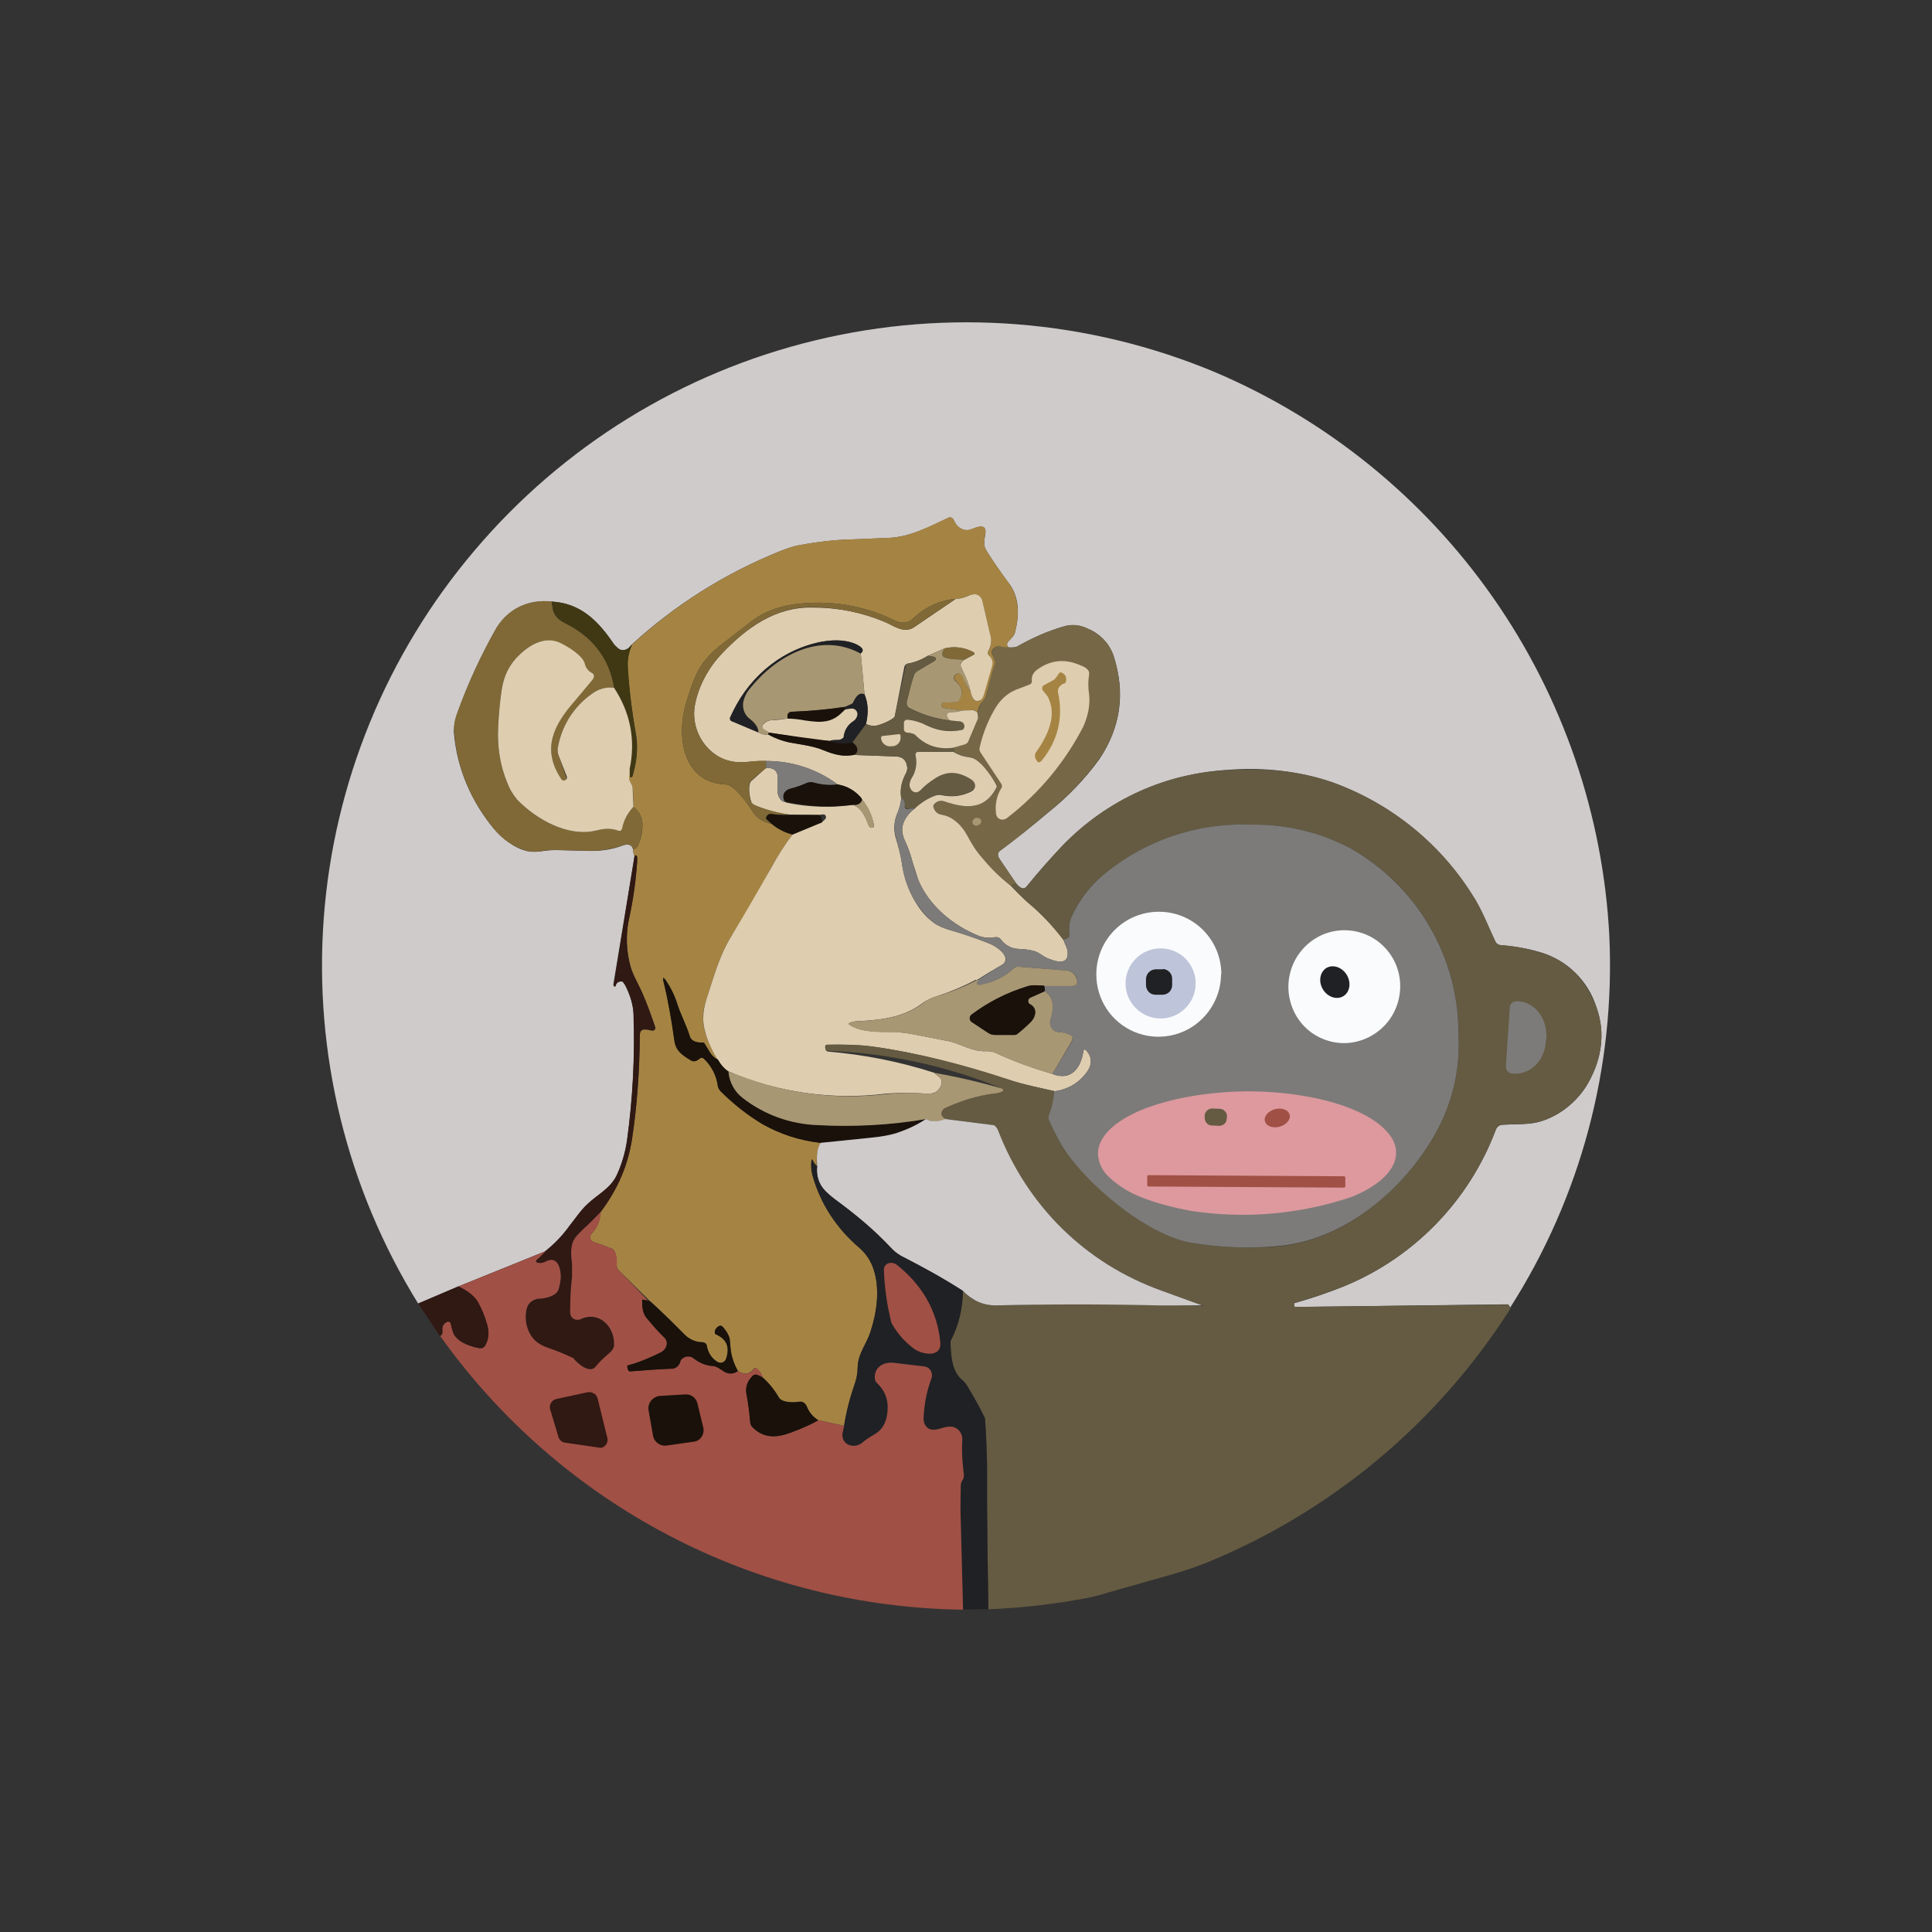 <svg width="24" height="24" viewBox="0 0 24 24" fill="none" xmlns="http://www.w3.org/2000/svg">
<rect x="0" y="0" width="24" height="24" fill="#333333" stroke="none"/>
<path d="M18.759 16.25C18.754 16.222 18.74 16.203 18.721 16.203L16.085 16.236C16.077 16.222 16.074 16.205 16.076 16.189C16.297 16.128 16.5 16.057 16.688 15.982C17.12 15.806 17.511 15.542 17.837 15.207C18.162 14.873 18.415 14.475 18.58 14.038C18.586 14.018 18.599 14.001 18.616 13.989C18.633 13.977 18.653 13.971 18.674 13.972C18.81 13.963 18.956 13.972 19.088 13.944C19.333 13.887 19.559 13.718 19.7 13.502C19.888 13.2 19.954 12.852 19.832 12.513C19.781 12.351 19.692 12.205 19.571 12.086C19.45 11.967 19.302 11.879 19.14 11.831C18.979 11.783 18.813 11.753 18.646 11.742C18.631 11.741 18.616 11.736 18.604 11.728C18.591 11.72 18.581 11.708 18.575 11.694C18.481 11.497 18.406 11.29 18.283 11.111C17.877 10.467 17.267 9.977 16.551 9.718C16.142 9.582 15.71 9.529 15.281 9.562C14.476 9.605 13.77 9.925 13.196 10.508C13.05 10.664 12.904 10.828 12.758 11.007C12.711 11.068 12.664 11.021 12.626 10.979L12.415 10.668C12.396 10.64 12.386 10.598 12.415 10.574C12.631 10.414 12.838 10.249 13.026 10.089C13.265 9.899 13.477 9.678 13.657 9.431C13.921 9.035 13.982 8.612 13.836 8.155C13.81 8.077 13.767 8.005 13.71 7.944C13.653 7.884 13.584 7.837 13.506 7.807C13.414 7.762 13.308 7.754 13.21 7.783C13.012 7.84 12.824 7.925 12.641 8.028C12.617 8.042 12.579 8.047 12.527 8.042C12.504 8.019 12.504 7.995 12.527 7.967C12.556 7.934 12.593 7.906 12.608 7.859C12.664 7.638 12.669 7.416 12.523 7.233C12.419 7.092 12.33 6.965 12.255 6.842C12.207 6.767 12.231 6.701 12.241 6.626C12.259 6.489 12.118 6.555 12.062 6.579C12.015 6.593 11.967 6.588 11.92 6.555C11.883 6.532 11.864 6.494 11.845 6.456C11.843 6.45 11.839 6.445 11.834 6.44C11.829 6.436 11.824 6.432 11.817 6.43C11.811 6.428 11.805 6.427 11.798 6.427C11.791 6.428 11.785 6.43 11.779 6.433C11.544 6.546 11.309 6.668 11.045 6.682L10.579 6.701C10.382 6.706 10.165 6.729 9.939 6.772C9.869 6.781 9.788 6.809 9.69 6.847C9.008 7.121 8.381 7.516 7.84 8.014C7.802 8.075 7.727 8.099 7.671 8.047C7.653 8.033 7.638 8.017 7.624 8C7.435 7.718 7.214 7.492 6.852 7.473C6.569 7.445 6.32 7.558 6.169 7.798C5.978 8.133 5.816 8.484 5.685 8.847C5.656 8.927 5.638 9.012 5.638 9.097C5.675 9.539 5.849 9.948 6.132 10.292C6.235 10.414 6.395 10.541 6.555 10.574C6.607 10.584 6.663 10.584 6.729 10.574C6.791 10.565 6.847 10.56 6.908 10.56L7.313 10.57C7.454 10.574 7.595 10.556 7.732 10.504C7.784 10.485 7.849 10.48 7.864 10.551C7.864 10.584 7.873 10.612 7.882 10.636L7.619 12.231C7.619 12.235 7.62 12.238 7.621 12.242C7.623 12.245 7.625 12.248 7.628 12.25L7.633 12.254H7.642C7.657 12.207 7.685 12.188 7.727 12.193C7.732 12.193 7.737 12.193 7.741 12.203C7.756 12.221 7.769 12.242 7.779 12.264C7.835 12.382 7.864 12.494 7.873 12.607C7.887 13.125 7.864 13.643 7.788 14.17C7.765 14.325 7.722 14.466 7.661 14.598C7.586 14.763 7.426 14.838 7.299 14.956C7.219 15.031 7.148 15.135 7.073 15.229C6.984 15.351 6.885 15.455 6.772 15.544L5.689 15.982L5.195 16.194C4.308 14.761 3.897 13.085 4.022 11.405C4.147 9.724 4.802 8.127 5.892 6.842C6.99 5.543 8.473 4.627 10.127 4.228C11.78 3.828 13.518 3.966 15.088 4.621C16.481 5.212 17.68 6.183 18.547 7.423C19.414 8.663 19.915 10.122 19.992 11.633C20.066 13.261 19.636 14.872 18.759 16.245V16.25Z" fill="#CFCBCB"/>
<path d="M12.527 8.041C12.489 8.048 12.45 8.043 12.415 8.027H12.391C12.361 8.036 12.336 8.056 12.32 8.083C12.318 8.088 12.317 8.093 12.317 8.097C12.317 8.102 12.318 8.107 12.32 8.112L12.367 8.225V8.248C12.32 8.38 12.283 8.507 12.25 8.639C12.236 8.7 12.175 8.733 12.156 8.794L12.142 8.85C12.131 8.839 12.118 8.831 12.103 8.826C12.088 8.821 12.072 8.82 12.057 8.822C12.02 8.829 11.982 8.831 11.944 8.827L11.727 8.794C11.713 8.794 11.704 8.785 11.699 8.766V8.756C11.699 8.738 11.704 8.728 11.723 8.728L11.864 8.723C11.887 8.723 11.902 8.709 11.916 8.69C11.977 8.601 11.944 8.526 11.869 8.455C11.86 8.446 11.855 8.435 11.854 8.422C11.854 8.415 11.856 8.408 11.86 8.401C11.863 8.395 11.868 8.389 11.873 8.385C11.92 8.337 11.949 8.385 11.967 8.422C11.991 8.483 12.019 8.54 12.057 8.592C12.076 8.686 12.109 8.719 12.156 8.705C12.203 8.695 12.217 8.643 12.226 8.601L12.32 8.272C12.339 8.225 12.32 8.173 12.283 8.14C12.275 8.133 12.271 8.123 12.27 8.112C12.269 8.102 12.272 8.092 12.278 8.083C12.311 8.032 12.32 7.97 12.306 7.909L12.203 7.462C12.198 7.442 12.187 7.424 12.172 7.41C12.157 7.396 12.138 7.386 12.118 7.382C12.099 7.382 12.071 7.382 12.024 7.401C11.977 7.424 11.925 7.434 11.873 7.439C11.671 7.457 11.488 7.542 11.332 7.693C11.276 7.744 11.191 7.744 11.125 7.712C10.769 7.535 10.372 7.461 9.977 7.495C9.746 7.509 9.515 7.58 9.337 7.716L8.984 7.989C8.842 8.097 8.715 8.225 8.645 8.389C8.598 8.498 8.56 8.606 8.527 8.719C8.4 9.119 8.466 9.726 9.017 9.745C9.12 9.745 9.299 9.999 9.351 10.084C9.403 10.168 9.483 10.215 9.586 10.234C9.666 10.3 9.751 10.342 9.845 10.366C9.741 10.507 9.657 10.639 9.581 10.775C9.426 11.071 9.258 11.36 9.078 11.641C8.941 11.863 8.871 12.112 8.791 12.366C8.748 12.484 8.73 12.578 8.734 12.653C8.734 12.837 8.828 13.011 8.918 13.162C8.879 13.144 8.847 13.117 8.824 13.081L8.753 12.964C8.751 12.959 8.748 12.955 8.744 12.953C8.739 12.95 8.734 12.949 8.73 12.95C8.668 12.954 8.588 12.94 8.57 12.874C8.522 12.733 8.452 12.597 8.41 12.451C8.377 12.357 8.329 12.262 8.268 12.168C8.24 12.14 8.231 12.14 8.24 12.183C8.301 12.432 8.344 12.681 8.381 12.926C8.395 13.053 8.471 13.105 8.579 13.171C8.626 13.199 8.659 13.175 8.692 13.147C8.711 13.133 8.73 13.138 8.744 13.152C8.842 13.246 8.899 13.359 8.918 13.496C8.923 13.519 8.941 13.543 8.965 13.566C9.115 13.717 9.28 13.848 9.468 13.962C9.685 14.084 9.925 14.164 10.193 14.197C10.156 14.263 10.141 14.361 10.146 14.489C10.127 14.471 10.111 14.45 10.099 14.427C10.09 14.395 10.08 14.399 10.08 14.427C10.071 14.484 10.08 14.54 10.094 14.602C10.188 14.95 10.386 15.246 10.673 15.496C10.763 15.576 10.819 15.665 10.852 15.769C10.932 16.009 10.895 16.296 10.815 16.541C10.767 16.691 10.659 16.814 10.655 16.978C10.655 17.058 10.64 17.129 10.617 17.195C10.558 17.363 10.514 17.537 10.485 17.712L10.165 17.642C10.103 17.605 10.055 17.549 10.028 17.482C10.022 17.464 10.013 17.448 10 17.435C9.992 17.426 9.982 17.419 9.97 17.415C9.959 17.411 9.946 17.41 9.934 17.411C9.864 17.425 9.713 17.425 9.676 17.359C9.619 17.265 9.553 17.181 9.473 17.11C9.462 17.064 9.433 17.023 9.393 16.997C9.39 16.994 9.386 16.993 9.381 16.993C9.377 16.993 9.373 16.994 9.37 16.997C9.313 17.072 9.247 17.082 9.167 17.03C9.12 16.95 9.092 16.865 9.078 16.776L9.064 16.625C9.048 16.577 9.022 16.532 8.988 16.494C8.965 16.461 8.941 16.461 8.913 16.484C8.885 16.508 8.875 16.531 8.88 16.559C8.88 16.569 8.89 16.578 8.899 16.578C9.026 16.635 9.068 16.733 9.021 16.875C9.007 16.922 8.951 16.945 8.904 16.912C8.871 16.891 8.843 16.862 8.822 16.829C8.801 16.796 8.787 16.758 8.781 16.719C8.777 16.686 8.748 16.672 8.715 16.672C8.676 16.672 8.636 16.663 8.6 16.647C8.563 16.631 8.531 16.608 8.504 16.578C8.358 16.427 8.208 16.281 8.052 16.14L7.689 15.783C7.678 15.772 7.67 15.759 7.665 15.744C7.66 15.729 7.659 15.713 7.661 15.698C7.661 15.651 7.657 15.533 7.6 15.51C7.527 15.481 7.453 15.454 7.379 15.43C7.346 15.421 7.327 15.392 7.332 15.364C7.332 15.35 7.341 15.331 7.365 15.308C7.426 15.237 7.459 15.148 7.459 15.053C7.675 14.771 7.802 14.465 7.854 14.126C7.911 13.75 7.944 13.326 7.948 12.855C7.948 12.757 8.042 12.794 8.104 12.804C8.109 12.804 8.115 12.803 8.12 12.8C8.124 12.798 8.129 12.794 8.132 12.79C8.136 12.785 8.139 12.78 8.141 12.774C8.142 12.768 8.142 12.762 8.141 12.757C8.094 12.625 8.047 12.488 7.986 12.352C7.939 12.239 7.864 12.117 7.835 12.008C7.782 11.825 7.772 11.632 7.807 11.444C7.868 11.171 7.901 10.916 7.915 10.691C7.915 10.634 7.911 10.615 7.882 10.634C7.871 10.607 7.865 10.579 7.864 10.549C7.892 10.545 7.911 10.535 7.915 10.521C7.953 10.451 7.977 10.366 7.981 10.267C7.984 10.22 7.976 10.173 7.956 10.13C7.936 10.088 7.906 10.05 7.868 10.022C7.868 9.947 7.868 9.872 7.859 9.796C7.859 9.726 7.793 9.702 7.817 9.627C7.826 9.627 7.826 9.632 7.826 9.641C7.826 9.646 7.826 9.651 7.835 9.655H7.845L7.859 9.641C7.911 9.462 7.925 9.298 7.906 9.152C7.849 8.832 7.812 8.554 7.798 8.314C7.788 8.213 7.804 8.111 7.845 8.017V8.013C8.386 7.515 9.012 7.119 9.694 6.846C9.788 6.808 9.869 6.78 9.939 6.77C10.165 6.728 10.381 6.704 10.579 6.7L11.045 6.681C11.309 6.671 11.539 6.54 11.779 6.431C11.785 6.428 11.791 6.426 11.798 6.426C11.805 6.425 11.811 6.426 11.817 6.429C11.824 6.431 11.829 6.434 11.834 6.439C11.839 6.443 11.843 6.449 11.845 6.455C11.864 6.493 11.883 6.53 11.92 6.554C11.967 6.587 12.015 6.591 12.062 6.573C12.118 6.554 12.259 6.488 12.241 6.62C12.231 6.7 12.207 6.766 12.255 6.841C12.33 6.963 12.419 7.09 12.523 7.231C12.664 7.42 12.664 7.636 12.608 7.857C12.593 7.904 12.56 7.933 12.527 7.966C12.504 7.994 12.504 8.013 12.527 8.041Z" fill="#A58443"/>
<path d="M12.057 8.592C12.034 8.498 11.996 8.404 11.944 8.3C11.921 8.262 11.935 8.225 11.977 8.197L12.1 8.131L12.104 8.121C12.105 8.118 12.105 8.115 12.104 8.112L12.085 8.098C11.977 8.041 11.851 8.026 11.732 8.055L11.53 8.145C11.45 8.192 11.365 8.23 11.276 8.244C11.265 8.246 11.254 8.251 11.247 8.26C11.239 8.268 11.234 8.279 11.233 8.291L11.116 8.893C11.116 8.907 11.107 8.912 11.097 8.921C11.05 8.954 10.989 8.983 10.918 9.006C10.892 9.015 10.864 9.018 10.837 9.016C10.809 9.013 10.783 9.005 10.758 8.992L10.772 8.907C10.787 8.808 10.772 8.714 10.739 8.625L10.692 8.117C10.739 8.079 10.716 8.041 10.627 7.999C10.481 7.938 10.316 7.952 10.165 7.98C9.921 8.038 9.693 8.153 9.502 8.317C9.312 8.481 9.163 8.688 9.069 8.921C9.068 8.927 9.068 8.932 9.07 8.937C9.072 8.942 9.074 8.946 9.078 8.95L9.088 8.954L9.422 9.096C9.455 9.124 9.497 9.128 9.544 9.124C9.643 9.18 9.751 9.218 9.864 9.232C9.972 9.251 10.071 9.265 10.175 9.298C10.321 9.354 10.429 9.406 10.603 9.378L11.121 9.397C11.215 9.397 11.262 9.444 11.271 9.538C11.271 9.559 11.266 9.58 11.257 9.599C11.201 9.707 11.177 9.811 11.196 9.919C11.189 9.977 11.175 10.034 11.154 10.088C11.107 10.185 11.097 10.296 11.125 10.399C11.158 10.507 11.187 10.611 11.205 10.729C11.243 10.997 11.38 11.307 11.605 11.467C11.652 11.5 11.709 11.524 11.78 11.547C11.954 11.595 12.128 11.656 12.302 11.726C12.368 11.755 12.504 11.839 12.49 11.929C12.488 11.941 12.482 11.952 12.475 11.962C12.468 11.971 12.459 11.979 12.448 11.985C12.343 12.046 12.239 12.109 12.137 12.173H12.118C11.968 12.253 11.812 12.319 11.652 12.371C11.582 12.39 11.511 12.423 11.455 12.465C11.215 12.644 10.937 12.672 10.641 12.686C10.608 12.689 10.576 12.697 10.546 12.71V12.715L10.545 12.719L10.546 12.724C10.683 12.828 10.942 12.818 11.102 12.818C11.182 12.823 11.267 12.832 11.361 12.851L11.751 12.927C11.925 12.955 12.067 13.068 12.255 13.058C12.297 13.058 12.33 13.063 12.363 13.077C12.594 13.185 12.834 13.27 13.074 13.341C13.309 13.435 13.431 13.261 13.46 13.049C13.46 13.047 13.461 13.045 13.463 13.043C13.465 13.041 13.467 13.04 13.469 13.039H13.483C13.577 13.129 13.568 13.237 13.488 13.336C13.394 13.458 13.262 13.534 13.097 13.557C12.909 13.51 12.711 13.472 12.533 13.416C11.968 13.228 11.389 13.077 10.848 13.002C10.657 12.979 10.465 12.971 10.274 12.978C10.259 12.978 10.25 12.988 10.25 13.007L10.255 13.03C10.256 13.038 10.259 13.046 10.265 13.052C10.271 13.058 10.279 13.062 10.288 13.063C10.739 13.101 11.182 13.19 11.605 13.326L11.671 13.383C11.737 13.439 11.671 13.543 11.615 13.571C11.579 13.585 11.54 13.59 11.502 13.585C11.339 13.573 11.175 13.573 11.012 13.585C10.347 13.669 9.672 13.575 9.055 13.312C8.998 13.279 8.956 13.228 8.913 13.162C8.824 13.011 8.739 12.837 8.735 12.653C8.735 12.578 8.749 12.484 8.791 12.366C8.871 12.117 8.942 11.863 9.078 11.642C9.25 11.356 9.418 11.067 9.582 10.776C9.657 10.639 9.742 10.503 9.845 10.366L10.212 10.211C10.231 10.198 10.247 10.182 10.259 10.164C10.264 10.14 10.259 10.126 10.236 10.117C10.212 10.117 10.194 10.117 10.179 10.126L9.817 10.121C9.666 10.102 9.519 10.063 9.379 10.004C9.351 9.99 9.332 9.976 9.332 9.957C9.313 9.91 9.285 9.75 9.332 9.703L9.511 9.543C9.624 9.528 9.671 9.59 9.662 9.693V9.844C9.662 9.886 9.699 9.966 9.756 9.961L9.77 9.971C10.042 10.028 10.322 10.037 10.598 9.999C10.702 10.037 10.749 10.145 10.787 10.244C10.796 10.272 10.81 10.281 10.834 10.281C10.852 10.281 10.862 10.267 10.857 10.253C10.836 10.142 10.79 10.037 10.721 9.947L10.711 9.938C10.709 9.928 10.704 9.918 10.697 9.91C10.617 9.816 10.523 9.769 10.405 9.745C10.148 9.555 9.836 9.452 9.516 9.453C9.459 9.453 9.375 9.453 9.266 9.467C9.144 9.477 9.031 9.458 8.923 9.397C8.817 9.333 8.732 9.238 8.68 9.126C8.628 9.014 8.611 8.888 8.631 8.766C8.673 8.526 8.805 8.286 8.975 8.112C9.28 7.792 9.638 7.538 10.09 7.547C10.415 7.547 10.706 7.608 10.979 7.721C11.097 7.768 11.22 7.872 11.347 7.797L11.874 7.439C11.921 7.439 11.977 7.425 12.029 7.401C12.057 7.388 12.088 7.381 12.118 7.382C12.156 7.387 12.194 7.42 12.203 7.462L12.307 7.91C12.321 7.971 12.307 8.032 12.278 8.084C12.272 8.092 12.269 8.102 12.27 8.113C12.271 8.123 12.275 8.133 12.283 8.14C12.321 8.173 12.34 8.22 12.325 8.272L12.231 8.601C12.217 8.648 12.208 8.695 12.156 8.705C12.109 8.719 12.076 8.681 12.057 8.592Z" fill="#DECDAF"/>
<path d="M11.873 7.438L11.346 7.796C11.219 7.871 11.097 7.768 10.979 7.721C10.697 7.605 10.395 7.544 10.089 7.542C9.638 7.537 9.28 7.791 8.974 8.111C8.805 8.286 8.673 8.526 8.631 8.766C8.584 9.001 8.711 9.283 8.922 9.396C9.031 9.457 9.144 9.476 9.266 9.467C9.374 9.453 9.459 9.448 9.515 9.453V9.542C9.44 9.603 9.374 9.655 9.327 9.702C9.28 9.749 9.313 9.909 9.327 9.961C9.337 9.975 9.351 9.989 9.379 10.003C9.52 10.06 9.661 10.098 9.817 10.121C9.755 10.126 9.675 10.121 9.586 10.112C9.553 10.107 9.529 10.121 9.515 10.154L9.52 10.173L9.586 10.234C9.538 10.228 9.492 10.212 9.451 10.186C9.41 10.16 9.376 10.125 9.351 10.083C9.299 9.999 9.12 9.745 9.021 9.745C8.466 9.726 8.4 9.119 8.527 8.719C8.56 8.606 8.602 8.497 8.645 8.389C8.715 8.224 8.842 8.097 8.984 7.989C9.106 7.895 9.219 7.801 9.337 7.716C9.515 7.58 9.746 7.509 9.977 7.495C10.372 7.46 10.769 7.535 11.125 7.711C11.186 7.744 11.275 7.744 11.332 7.693C11.487 7.542 11.671 7.457 11.873 7.438ZM6.852 7.471L6.866 7.566C6.899 7.707 7.012 7.73 7.106 7.787C7.398 7.961 7.576 8.21 7.628 8.544C7.579 8.538 7.529 8.541 7.482 8.554C7.434 8.567 7.389 8.589 7.35 8.62C7.238 8.7 7.143 8.801 7.07 8.918C6.997 9.035 6.948 9.166 6.927 9.302C6.922 9.33 6.927 9.363 6.941 9.392C6.975 9.485 7.008 9.579 7.04 9.674L7.026 9.688C7.002 9.702 6.983 9.697 6.969 9.674C6.725 9.297 6.88 9.006 7.134 8.714L7.355 8.45C7.379 8.422 7.393 8.384 7.355 8.361C7.332 8.35 7.312 8.334 7.296 8.315C7.279 8.295 7.268 8.273 7.261 8.248C7.238 8.14 7.059 8.041 6.965 7.994C6.781 7.9 6.593 7.994 6.456 8.13C6.332 8.249 6.252 8.407 6.23 8.577C6.212 8.704 6.197 8.85 6.188 9.01C6.174 9.265 6.207 9.5 6.301 9.726C6.339 9.82 6.381 9.886 6.423 9.933C6.659 10.182 7.049 10.399 7.398 10.319C7.51 10.29 7.581 10.286 7.68 10.319C7.703 10.328 7.718 10.319 7.727 10.295C7.746 10.196 7.793 10.107 7.868 10.022C7.906 10.05 7.936 10.088 7.956 10.13C7.975 10.173 7.984 10.22 7.981 10.267C7.972 10.366 7.953 10.455 7.915 10.521C7.911 10.535 7.892 10.545 7.863 10.549C7.849 10.479 7.783 10.483 7.732 10.502C7.59 10.549 7.454 10.573 7.313 10.568L6.908 10.559C6.847 10.559 6.79 10.559 6.729 10.573C6.663 10.582 6.607 10.582 6.555 10.573C6.387 10.527 6.239 10.428 6.132 10.29C5.849 9.947 5.675 9.537 5.642 9.095C5.633 9.01 5.651 8.926 5.684 8.846C5.816 8.483 5.978 8.132 6.169 7.796C6.32 7.556 6.565 7.443 6.852 7.471Z" fill="#806936"/>
<path d="M6.852 7.473C7.214 7.491 7.435 7.717 7.628 8.004L7.675 8.052C7.727 8.099 7.802 8.075 7.84 8.014H7.845L7.849 8.019C7.807 8.113 7.793 8.212 7.802 8.315C7.816 8.55 7.849 8.833 7.901 9.153C7.925 9.299 7.91 9.463 7.854 9.642C7.854 9.647 7.854 9.652 7.845 9.656H7.835C7.832 9.655 7.83 9.653 7.828 9.651C7.826 9.648 7.826 9.645 7.826 9.642C7.826 9.633 7.826 9.628 7.816 9.628L7.821 9.553C7.896 9.19 7.83 8.856 7.633 8.546C7.609 8.387 7.549 8.237 7.457 8.105C7.366 7.974 7.246 7.865 7.106 7.788C7.012 7.731 6.899 7.703 6.87 7.562C6.863 7.533 6.856 7.503 6.852 7.473Z" fill="#403813"/>
<path d="M12.627 10.978C12.598 10.978 12.579 10.988 12.561 11.007C12.431 10.904 12.311 10.789 12.203 10.663C12.128 10.569 12.071 10.475 12.015 10.38C11.949 10.254 11.841 10.145 11.704 10.122C11.648 10.112 11.61 10.075 11.591 10.028C11.591 10.024 11.591 10.021 11.591 10.018C11.592 10.014 11.594 10.011 11.596 10.009C11.609 9.984 11.631 9.966 11.657 9.956C11.683 9.946 11.711 9.947 11.737 9.957C11.986 10.042 12.226 10.065 12.377 9.797C12.383 9.789 12.386 9.779 12.386 9.769C12.386 9.759 12.383 9.749 12.377 9.741C12.316 9.637 12.17 9.425 12.057 9.411C12.003 9.404 11.951 9.388 11.902 9.364C11.885 9.357 11.868 9.351 11.85 9.345C11.85 9.322 11.85 9.303 11.841 9.289L11.982 9.242C11.993 9.239 12.004 9.234 12.013 9.227C12.022 9.219 12.029 9.21 12.034 9.199C12.073 9.102 12.112 9.005 12.151 8.908L12.142 8.851L12.161 8.795C12.175 8.729 12.236 8.7 12.25 8.639C12.281 8.499 12.319 8.361 12.363 8.225L12.321 8.112C12.319 8.108 12.318 8.103 12.318 8.098C12.318 8.093 12.319 8.088 12.321 8.084C12.34 8.056 12.363 8.037 12.391 8.023H12.415C12.45 8.041 12.489 8.047 12.528 8.042C12.579 8.042 12.622 8.042 12.641 8.027C12.824 7.924 13.017 7.839 13.21 7.783C13.309 7.75 13.412 7.759 13.507 7.806C13.667 7.882 13.78 7.98 13.836 8.154C13.977 8.611 13.921 9.035 13.657 9.425C13.476 9.674 13.263 9.897 13.022 10.089C12.834 10.249 12.636 10.414 12.419 10.573C12.386 10.597 12.396 10.639 12.415 10.668L12.627 10.978Z" fill="#766846"/>
<path d="M7.629 8.545C7.831 8.855 7.897 9.189 7.822 9.552V9.627C7.794 9.707 7.859 9.726 7.859 9.796L7.869 10.022C7.794 10.102 7.746 10.196 7.728 10.295C7.718 10.319 7.704 10.328 7.681 10.319C7.582 10.286 7.511 10.291 7.398 10.319C7.05 10.399 6.659 10.178 6.424 9.933C6.372 9.871 6.33 9.801 6.302 9.726C6.208 9.5 6.175 9.265 6.189 9.01C6.198 8.85 6.212 8.705 6.231 8.577C6.255 8.399 6.33 8.248 6.457 8.13C6.598 7.994 6.786 7.9 6.965 7.989C7.059 8.036 7.238 8.14 7.266 8.248C7.276 8.295 7.309 8.337 7.356 8.361C7.394 8.384 7.379 8.422 7.356 8.45L7.135 8.714C6.88 9.006 6.725 9.302 6.97 9.674C6.984 9.698 7.003 9.702 7.026 9.688C7.034 9.684 7.039 9.678 7.042 9.67C7.044 9.662 7.044 9.653 7.041 9.646L6.942 9.392C6.929 9.362 6.924 9.33 6.928 9.298C6.95 9.162 6.999 9.033 7.071 8.916C7.144 8.8 7.239 8.699 7.351 8.62C7.391 8.589 7.436 8.566 7.485 8.553C7.533 8.54 7.584 8.537 7.634 8.545H7.629Z" fill="#DECDAF"/>
<path d="M10.692 8.117C10.189 7.844 9.647 8.145 9.323 8.545C9.276 8.595 9.243 8.657 9.229 8.724C9.219 8.813 9.247 8.884 9.323 8.94C9.384 8.987 9.417 9.039 9.422 9.1L9.087 8.959C9.083 8.957 9.078 8.954 9.075 8.95C9.072 8.945 9.07 8.941 9.069 8.935C9.066 8.928 9.066 8.919 9.069 8.912C9.29 8.437 9.662 8.093 10.165 7.98C10.316 7.947 10.48 7.938 10.626 7.999C10.72 8.041 10.739 8.079 10.692 8.117Z" fill="#202124"/>
<path d="M10.693 8.116L10.739 8.625C10.659 8.592 10.622 8.681 10.594 8.733L10.575 8.747L10.499 8.78C10.283 8.813 10.062 8.832 9.841 8.841C9.794 8.841 9.775 8.869 9.784 8.926L9.586 8.945C9.552 8.946 9.519 8.959 9.492 8.982C9.469 9.001 9.464 9.029 9.483 9.053C9.506 9.076 9.53 9.076 9.553 9.1C9.55 9.103 9.548 9.107 9.546 9.111C9.545 9.115 9.544 9.119 9.544 9.123C9.497 9.128 9.455 9.123 9.422 9.1C9.422 9.039 9.384 8.987 9.328 8.94C9.293 8.917 9.265 8.884 9.248 8.846C9.232 8.807 9.227 8.765 9.233 8.723C9.247 8.657 9.278 8.595 9.323 8.545C9.648 8.144 10.189 7.843 10.693 8.121V8.116Z" fill="#A89773"/>
<path d="M11.977 8.196C11.897 8.187 11.821 8.196 11.737 8.163C11.699 8.149 11.694 8.116 11.732 8.055C11.858 8.024 11.991 8.042 12.104 8.107V8.116C12.105 8.119 12.105 8.122 12.104 8.126L12.099 8.13L11.977 8.196Z" fill="#806936"/>
<path d="M11.732 8.056C11.694 8.112 11.699 8.15 11.732 8.164C11.821 8.197 11.897 8.187 11.977 8.197C11.93 8.225 11.92 8.263 11.944 8.3C12 8.404 12.038 8.503 12.057 8.592C12.02 8.539 11.989 8.482 11.963 8.423C11.948 8.385 11.916 8.338 11.868 8.385C11.863 8.389 11.858 8.395 11.855 8.402C11.851 8.408 11.85 8.415 11.85 8.423C11.85 8.43 11.851 8.437 11.855 8.444C11.858 8.45 11.863 8.456 11.868 8.46C11.944 8.526 11.977 8.602 11.916 8.696C11.91 8.704 11.902 8.711 11.893 8.716C11.884 8.721 11.874 8.724 11.864 8.724L11.723 8.729C11.704 8.729 11.699 8.738 11.699 8.757V8.766C11.699 8.785 11.713 8.795 11.727 8.795L11.944 8.827C11.897 8.842 11.85 8.851 11.812 8.846C11.789 8.846 11.774 8.856 11.765 8.87C11.755 8.898 11.784 8.926 11.803 8.95C11.629 8.93 11.46 8.879 11.304 8.799C11.266 8.78 11.257 8.752 11.266 8.705C11.29 8.611 11.313 8.507 11.351 8.395C11.357 8.371 11.372 8.351 11.393 8.338L11.605 8.211C11.624 8.202 11.629 8.187 11.619 8.169C11.614 8.163 11.607 8.16 11.6 8.159L11.53 8.145L11.732 8.056Z" fill="#A89773"/>
<path d="M11.53 8.145L11.601 8.159C11.61 8.159 11.615 8.159 11.62 8.168C11.629 8.187 11.624 8.201 11.605 8.215L11.394 8.337C11.382 8.343 11.372 8.351 11.364 8.361C11.356 8.371 11.35 8.382 11.347 8.394L11.267 8.709C11.252 8.752 11.267 8.78 11.304 8.803C11.492 8.898 11.697 8.951 11.907 8.959C11.954 8.959 11.977 8.982 11.982 9.02C11.982 9.029 11.982 9.043 11.973 9.048C11.967 9.057 11.959 9.064 11.949 9.067C11.784 9.1 11.648 9.076 11.502 9.006C11.441 8.973 11.365 8.949 11.285 8.94C11.257 8.935 11.238 8.945 11.229 8.973C11.225 8.998 11.225 9.023 11.229 9.048C11.229 9.081 11.248 9.095 11.276 9.1C11.323 9.105 11.351 9.114 11.37 9.128C11.497 9.26 11.652 9.312 11.841 9.288L11.85 9.345H11.408C11.38 9.345 11.37 9.359 11.375 9.387C11.391 9.466 11.381 9.549 11.347 9.622C11.314 9.683 11.267 9.749 11.323 9.815C11.356 9.853 11.403 9.848 11.436 9.815C11.488 9.759 11.544 9.716 11.596 9.674C11.747 9.575 11.897 9.58 12.062 9.674C12.114 9.712 12.137 9.787 12.071 9.825C11.956 9.887 11.822 9.904 11.695 9.872C11.666 9.867 11.636 9.872 11.61 9.886C11.516 9.919 11.436 9.975 11.361 10.046H11.262C11.256 10.044 11.25 10.04 11.246 10.035C11.242 10.03 11.239 10.024 11.238 10.018C11.243 9.961 11.229 9.928 11.196 9.919C11.177 9.811 11.196 9.707 11.257 9.599C11.267 9.58 11.271 9.559 11.271 9.538C11.262 9.443 11.21 9.396 11.121 9.396L10.603 9.378C10.636 9.363 10.65 9.34 10.65 9.312C10.65 9.269 10.617 9.246 10.589 9.218L10.758 8.992C10.805 9.02 10.862 9.025 10.918 9.006C10.989 8.982 11.05 8.959 11.097 8.921C11.102 8.918 11.106 8.914 11.11 8.909C11.113 8.904 11.115 8.899 11.116 8.893C11.162 8.683 11.207 8.472 11.252 8.262C11.258 8.254 11.267 8.247 11.276 8.243C11.365 8.229 11.45 8.196 11.53 8.145Z" fill="#655B42"/>
<path d="M12.819 8.465C12.815 8.441 12.817 8.416 12.825 8.393C12.834 8.37 12.848 8.349 12.866 8.333C13.026 8.206 13.205 8.178 13.393 8.253C13.44 8.272 13.534 8.3 13.53 8.371C13.516 8.46 13.516 8.545 13.53 8.63C13.544 8.771 13.511 8.907 13.455 9.03C13.227 9.471 12.906 9.856 12.513 10.159C12.447 10.211 12.372 10.169 12.372 10.093C12.36 9.988 12.383 9.882 12.438 9.792C12.444 9.784 12.447 9.774 12.447 9.764C12.447 9.754 12.444 9.744 12.438 9.736L12.179 9.345C12.173 9.336 12.169 9.326 12.168 9.316C12.166 9.305 12.167 9.294 12.17 9.284C12.207 9.124 12.264 8.973 12.344 8.832C12.419 8.691 12.523 8.597 12.669 8.55L12.791 8.503C12.8 8.5 12.807 8.494 12.812 8.486C12.817 8.479 12.82 8.469 12.819 8.46V8.465Z" fill="#DECDAF"/>
<path d="M13.224 8.488C13.172 8.507 13.13 8.549 13.144 8.606C13.21 8.916 13.144 9.199 12.937 9.453C12.909 9.476 12.89 9.476 12.876 9.443L12.867 9.429C12.858 9.414 12.855 9.397 12.857 9.381C12.858 9.364 12.865 9.348 12.876 9.335C13.017 9.137 13.135 8.883 13.017 8.657C12.998 8.624 12.97 8.601 12.951 8.573C12.946 8.563 12.944 8.551 12.947 8.54C12.948 8.534 12.951 8.528 12.955 8.523C12.959 8.518 12.964 8.514 12.97 8.511L13.083 8.45C13.116 8.431 13.13 8.399 13.153 8.366C13.157 8.36 13.164 8.355 13.171 8.353C13.178 8.352 13.185 8.353 13.191 8.356C13.238 8.38 13.257 8.422 13.238 8.474C13.238 8.483 13.234 8.488 13.224 8.488Z" fill="#A58443"/>
<path d="M10.74 8.625C10.777 8.715 10.787 8.809 10.773 8.908C10.773 8.941 10.763 8.969 10.758 8.992L10.589 9.223C10.495 9.241 10.398 9.234 10.307 9.204C10.342 9.193 10.378 9.188 10.415 9.19C10.434 9.19 10.457 9.181 10.471 9.166C10.476 9.161 10.48 9.155 10.481 9.148C10.495 9.063 10.533 9.006 10.598 8.959C10.646 8.931 10.678 8.856 10.622 8.814C10.594 8.79 10.537 8.809 10.5 8.814V8.781L10.575 8.748C10.584 8.748 10.589 8.738 10.594 8.734C10.622 8.682 10.66 8.592 10.735 8.625H10.74Z" fill="#202124"/>
<path d="M10.494 8.781L10.499 8.814C10.433 8.875 10.405 8.917 10.301 8.95C10.203 8.978 10.104 8.964 10 8.95C9.925 8.936 9.854 8.931 9.784 8.927C9.774 8.87 9.793 8.842 9.845 8.842C10.061 8.833 10.282 8.814 10.499 8.781H10.494Z" fill="#19110A"/>
<path d="M10.306 9.204C10.282 9.201 10.259 9.199 10.235 9.2L10.164 9.195C9.96 9.166 9.756 9.134 9.553 9.101C9.529 9.077 9.506 9.077 9.482 9.054C9.463 9.026 9.468 9.007 9.496 8.983C9.522 8.961 9.556 8.947 9.59 8.946C9.651 8.946 9.717 8.936 9.778 8.927C9.854 8.927 9.924 8.936 10 8.95C10.103 8.964 10.202 8.979 10.301 8.95C10.4 8.917 10.433 8.875 10.499 8.814C10.536 8.809 10.593 8.79 10.621 8.814C10.677 8.856 10.645 8.931 10.597 8.96C10.565 8.98 10.538 9.008 10.517 9.041C10.497 9.073 10.484 9.11 10.48 9.148C10.48 9.157 10.48 9.162 10.47 9.167C10.455 9.182 10.435 9.19 10.414 9.19C10.376 9.19 10.338 9.19 10.301 9.204H10.306ZM12.141 8.851L12.15 8.908L12.146 8.931L12.033 9.2C12.029 9.211 12.023 9.221 12.015 9.229C12.007 9.237 11.997 9.243 11.986 9.247L11.84 9.289C11.652 9.313 11.496 9.261 11.369 9.129C11.351 9.115 11.322 9.106 11.275 9.101C11.247 9.101 11.228 9.082 11.228 9.054V8.974C11.237 8.946 11.256 8.936 11.284 8.941C11.364 8.95 11.44 8.974 11.501 9.007C11.647 9.077 11.783 9.101 11.948 9.068C11.957 9.068 11.967 9.059 11.972 9.049C11.978 9.041 11.981 9.031 11.981 9.021C11.976 8.983 11.953 8.96 11.906 8.96C11.871 8.957 11.837 8.954 11.802 8.95C11.783 8.927 11.755 8.903 11.764 8.87C11.774 8.856 11.788 8.847 11.812 8.847C11.849 8.847 11.892 8.847 11.943 8.828L12.056 8.823C12.072 8.821 12.088 8.822 12.102 8.827C12.117 8.832 12.13 8.84 12.141 8.851Z" fill="#DECDAF"/>
<path d="M9.553 9.101C9.804 9.139 10.055 9.173 10.306 9.205C10.396 9.233 10.49 9.242 10.589 9.223C10.617 9.247 10.65 9.27 10.65 9.318C10.65 9.341 10.636 9.365 10.603 9.379C10.429 9.407 10.32 9.355 10.175 9.299C10.071 9.266 9.972 9.252 9.864 9.233C9.752 9.216 9.644 9.179 9.544 9.125C9.544 9.115 9.544 9.106 9.553 9.101Z" fill="#19110A"/>
<path d="M11.167 9.12C11.171 9.12 11.176 9.121 11.179 9.123C11.183 9.126 11.185 9.13 11.186 9.134V9.143C11.189 9.158 11.189 9.173 11.185 9.187C11.182 9.202 11.176 9.216 11.167 9.228C11.149 9.251 11.122 9.267 11.092 9.27H11.073C11.045 9.275 11.017 9.27 10.993 9.251C10.98 9.243 10.97 9.232 10.961 9.219C10.953 9.206 10.948 9.191 10.946 9.176V9.167C10.945 9.164 10.945 9.162 10.945 9.159C10.946 9.157 10.947 9.154 10.948 9.152C10.949 9.15 10.951 9.148 10.953 9.146C10.955 9.145 10.958 9.144 10.96 9.143L11.167 9.12ZM11.85 9.346L11.901 9.369C11.948 9.393 12 9.402 12.057 9.411C12.17 9.426 12.316 9.637 12.372 9.741C12.386 9.76 12.386 9.779 12.372 9.797C12.226 10.066 11.986 10.042 11.737 9.957C11.711 9.947 11.683 9.946 11.657 9.954C11.631 9.963 11.609 9.981 11.595 10.005V10.028C11.61 10.075 11.643 10.113 11.704 10.122C11.84 10.146 11.948 10.254 12.014 10.376C12.071 10.48 12.127 10.574 12.203 10.659C12.311 10.79 12.428 10.903 12.56 11.007C12.654 11.101 12.72 11.171 12.758 11.2C12.927 11.341 13.078 11.501 13.21 11.675C13.233 11.741 13.276 11.797 13.261 11.873C13.243 12 13.073 11.929 13.007 11.901C12.946 11.873 12.899 11.826 12.838 11.812C12.778 11.798 12.716 11.79 12.654 11.788C12.611 11.787 12.568 11.775 12.53 11.755C12.492 11.735 12.459 11.706 12.433 11.67C12.425 11.659 12.415 11.651 12.402 11.646C12.389 11.641 12.376 11.64 12.363 11.642C12.292 11.657 12.218 11.65 12.151 11.623C11.831 11.492 11.539 11.247 11.407 10.932L11.332 10.696C11.313 10.621 11.285 10.541 11.247 10.456C11.2 10.362 11.191 10.277 11.238 10.188C11.267 10.132 11.309 10.083 11.36 10.047C11.435 9.976 11.52 9.92 11.61 9.887C11.636 9.875 11.666 9.872 11.694 9.877C11.826 9.906 11.953 9.891 12.071 9.83C12.137 9.788 12.118 9.713 12.061 9.68C11.897 9.576 11.746 9.576 11.6 9.68C11.544 9.717 11.487 9.76 11.435 9.816C11.402 9.849 11.355 9.854 11.323 9.816C11.271 9.75 11.313 9.684 11.346 9.628C11.382 9.553 11.392 9.469 11.374 9.388C11.37 9.36 11.379 9.341 11.407 9.341H11.85V9.346Z" fill="#DECDAF"/>
<path d="M9.516 9.454C9.845 9.454 10.142 9.548 10.41 9.746C10.311 9.76 10.212 9.75 10.123 9.727C10.091 9.715 10.056 9.715 10.024 9.727C9.963 9.755 9.897 9.779 9.822 9.797C9.746 9.816 9.709 9.882 9.751 9.962C9.704 9.967 9.666 9.887 9.657 9.845V9.694C9.671 9.586 9.624 9.529 9.516 9.543V9.449V9.454Z" fill="#7C7B79"/>
<path d="M16.076 16.188L16.081 16.235L18.721 16.206C18.74 16.206 18.754 16.221 18.759 16.249V16.263C17.858 17.677 16.541 18.777 14.989 19.412C14.862 19.463 14.73 19.506 14.594 19.548L13.765 19.783C13.634 19.826 13.497 19.854 13.351 19.878C12.998 19.939 12.641 19.976 12.278 19.991C12.269 19.398 12.259 18.805 12.264 18.212C12.26 18.014 12.251 17.816 12.236 17.619C12.17 17.482 12.095 17.346 12.01 17.209C11.993 17.183 11.973 17.159 11.949 17.139C11.822 17.035 11.812 16.828 11.808 16.677C11.808 16.663 11.808 16.649 11.817 16.635C11.911 16.456 11.958 16.258 11.958 16.037C12.081 16.16 12.217 16.216 12.368 16.216C13.226 16.192 14.084 16.195 14.942 16.225C14.942 16.221 14.942 16.216 14.933 16.216L14.429 16.032C13.96 15.865 13.532 15.597 13.178 15.246C12.823 14.896 12.55 14.472 12.377 14.004C12.363 13.985 12.349 13.98 12.335 13.976L11.742 13.9C11.695 13.877 11.685 13.844 11.7 13.806C11.709 13.786 11.726 13.769 11.747 13.759C11.954 13.665 12.161 13.604 12.368 13.581L12.452 13.557C12.456 13.555 12.458 13.552 12.46 13.549C12.462 13.546 12.462 13.542 12.462 13.538V13.529L12.452 13.524C11.757 13.238 11.016 13.078 10.264 13.053C10.258 13.047 10.255 13.039 10.255 13.03V13.006C10.25 12.987 10.255 12.978 10.273 12.978C10.523 12.978 10.716 12.978 10.848 13.002C11.389 13.077 11.968 13.223 12.533 13.411C12.711 13.472 12.909 13.514 13.097 13.552C13.092 13.652 13.07 13.751 13.031 13.844C13.026 13.855 13.024 13.867 13.024 13.879C13.024 13.892 13.026 13.903 13.031 13.915C13.074 14.009 13.126 14.112 13.182 14.211C13.464 14.682 14.25 15.35 14.815 15.44C15.159 15.496 15.502 15.51 15.85 15.486C16.693 15.421 17.455 14.771 17.846 14.056C18.048 13.684 18.138 13.284 18.119 12.856C18.122 12.384 17.998 11.92 17.762 11.512C17.525 11.104 17.184 10.767 16.773 10.536C16.393 10.336 15.969 10.235 15.54 10.244C14.871 10.217 14.216 10.442 13.704 10.874C13.54 11.011 13.413 11.171 13.323 11.364C13.286 11.436 13.273 11.519 13.286 11.599C13.289 11.61 13.287 11.622 13.282 11.633C13.277 11.643 13.268 11.651 13.257 11.656L13.21 11.674C13.078 11.5 12.928 11.345 12.758 11.204C12.69 11.141 12.623 11.075 12.561 11.006C12.579 10.989 12.602 10.979 12.627 10.978C12.664 11.02 12.716 11.067 12.758 11.006C12.9 10.827 13.05 10.663 13.196 10.507C13.742 9.936 14.487 9.599 15.276 9.566C15.719 9.542 16.137 9.571 16.547 9.717C17.267 9.974 17.88 10.464 18.288 11.11C18.406 11.289 18.481 11.495 18.575 11.693C18.59 11.722 18.613 11.74 18.646 11.74C18.825 11.754 18.989 11.787 19.14 11.834C19.488 11.938 19.705 12.173 19.832 12.517C19.954 12.846 19.889 13.199 19.695 13.505C19.559 13.717 19.333 13.886 19.084 13.943C18.952 13.971 18.811 13.962 18.669 13.971C18.649 13.971 18.63 13.978 18.614 13.989C18.598 14.001 18.586 14.018 18.58 14.037C18.416 14.474 18.163 14.872 17.837 15.206C17.512 15.541 17.12 15.805 16.688 15.981C16.5 16.056 16.298 16.122 16.076 16.188Z" fill="#655B42"/>
<path d="M10.404 9.744C10.522 9.763 10.616 9.819 10.696 9.909L10.71 9.937C10.696 9.984 10.654 10.003 10.597 9.998L10.353 10.017C10.15 10.022 9.948 10.001 9.75 9.956C9.703 9.88 9.746 9.815 9.821 9.796C9.896 9.777 9.962 9.753 10.023 9.725C10.055 9.713 10.09 9.713 10.122 9.725C10.216 9.749 10.31 9.758 10.404 9.744Z" fill="#19110A"/>
<path d="M11.2 9.919C11.228 9.929 11.247 9.967 11.238 10.014C11.237 10.019 11.237 10.024 11.239 10.029C11.241 10.034 11.243 10.038 11.247 10.042C11.251 10.046 11.255 10.049 11.26 10.05C11.265 10.052 11.27 10.052 11.275 10.051C11.303 10.045 11.332 10.043 11.36 10.046C11.309 10.083 11.267 10.132 11.238 10.188C11.191 10.282 11.2 10.362 11.247 10.456C11.282 10.532 11.311 10.611 11.332 10.691C11.355 10.785 11.379 10.866 11.407 10.927C11.539 11.247 11.831 11.491 12.151 11.623C12.221 11.651 12.292 11.656 12.363 11.642C12.391 11.642 12.414 11.647 12.433 11.67C12.459 11.706 12.492 11.735 12.53 11.755C12.568 11.775 12.611 11.787 12.654 11.788C12.725 11.788 12.786 11.797 12.838 11.811C12.899 11.825 12.946 11.873 13.007 11.901C13.073 11.929 13.243 11.995 13.261 11.873C13.275 11.797 13.233 11.741 13.21 11.675L13.257 11.656C13.268 11.652 13.277 11.644 13.282 11.633C13.287 11.623 13.288 11.611 13.285 11.6C13.273 11.519 13.286 11.437 13.323 11.364C13.412 11.176 13.539 11.011 13.699 10.875C14.211 10.443 14.866 10.218 15.535 10.244C15.965 10.235 16.391 10.335 16.772 10.536C17.183 10.768 17.525 11.105 17.761 11.513C17.998 11.921 18.121 12.385 18.118 12.856C18.14 13.274 18.046 13.689 17.845 14.056C17.455 14.772 16.692 15.421 15.845 15.482C15.502 15.511 15.158 15.496 14.81 15.44C14.25 15.351 13.459 14.687 13.181 14.212C13.126 14.116 13.075 14.017 13.031 13.915C13.026 13.904 13.023 13.892 13.023 13.88C13.023 13.868 13.026 13.856 13.031 13.845C13.069 13.75 13.087 13.656 13.097 13.557C13.261 13.534 13.393 13.463 13.487 13.336C13.567 13.237 13.577 13.129 13.483 13.04H13.473C13.47 13.04 13.467 13.04 13.465 13.042C13.462 13.044 13.46 13.046 13.459 13.049C13.431 13.261 13.313 13.43 13.073 13.341L13.308 12.95C13.319 12.932 13.324 12.91 13.323 12.889C13.322 12.886 13.321 12.883 13.319 12.881C13.318 12.879 13.316 12.877 13.313 12.875C13.268 12.843 13.213 12.825 13.158 12.823C13.064 12.823 13.021 12.729 13.054 12.645C13.092 12.527 13.097 12.386 12.974 12.315C12.984 12.301 12.979 12.277 12.974 12.244L13.308 12.249C13.37 12.249 13.393 12.221 13.374 12.164V12.15C13.366 12.123 13.349 12.1 13.326 12.083C13.303 12.066 13.276 12.057 13.247 12.056L12.654 12.009C12.631 12.009 12.607 12.009 12.593 12.028C12.48 12.136 12.339 12.202 12.169 12.24H12.151C12.132 12.226 12.132 12.207 12.155 12.169L12.447 11.986C12.459 11.98 12.469 11.972 12.477 11.963C12.485 11.953 12.491 11.941 12.494 11.929C12.504 11.84 12.367 11.755 12.306 11.727C12.127 11.656 11.953 11.6 11.779 11.548C11.708 11.524 11.652 11.501 11.605 11.468C11.382 11.282 11.238 11.018 11.205 10.729C11.186 10.611 11.158 10.508 11.13 10.399C11.113 10.343 11.108 10.284 11.115 10.225C11.115 10.197 11.129 10.155 11.153 10.084C11.177 10.037 11.191 9.976 11.2 9.919Z" fill="#7C7B79"/>
<path d="M10.71 9.938L10.72 9.948L10.729 9.953C10.795 10.047 10.838 10.141 10.857 10.254C10.857 10.268 10.857 10.277 10.838 10.282C10.809 10.282 10.79 10.273 10.786 10.244C10.748 10.15 10.701 10.037 10.598 10C10.654 10.004 10.692 9.985 10.71 9.938Z" fill="#A89773"/>
<path d="M9.817 10.122H10.179C10.203 10.141 10.212 10.169 10.212 10.216L9.845 10.367C9.751 10.343 9.666 10.301 9.586 10.235L9.52 10.174C9.518 10.171 9.517 10.168 9.517 10.165C9.517 10.161 9.518 10.158 9.52 10.155C9.53 10.122 9.553 10.108 9.586 10.113C9.68 10.127 9.756 10.127 9.817 10.122Z" fill="#19110A"/>
<path d="M12.142 10.254C12.175 10.244 12.194 10.221 12.189 10.193C12.18 10.169 12.151 10.155 12.123 10.16C12.095 10.169 12.076 10.197 12.081 10.221C12.085 10.249 12.118 10.263 12.147 10.254H12.142Z" fill="#A89773"/>
<path d="M7.464 15.054C7.389 15.13 7.318 15.205 7.243 15.271C7.186 15.327 7.149 15.365 7.135 15.393C7.078 15.487 7.097 15.605 7.106 15.713V15.854C7.088 16.01 7.083 16.16 7.083 16.302C7.083 16.377 7.154 16.415 7.215 16.386C7.441 16.283 7.624 16.48 7.629 16.692C7.629 16.739 7.601 16.782 7.568 16.81C7.507 16.862 7.45 16.918 7.398 16.979C7.323 17.069 7.172 16.932 7.121 16.871C7.018 16.823 6.913 16.78 6.805 16.744C6.76 16.729 6.717 16.707 6.678 16.678C6.551 16.584 6.504 16.391 6.546 16.245C6.565 16.174 6.636 16.137 6.702 16.132C6.768 16.132 6.914 16.099 6.937 16.019C6.975 15.921 6.975 15.812 6.937 15.713C6.918 15.68 6.895 15.657 6.862 15.652C6.801 15.647 6.768 15.699 6.706 15.69C6.645 15.685 6.641 15.666 6.692 15.629L6.772 15.544C6.885 15.454 6.984 15.355 7.074 15.229C7.149 15.134 7.215 15.031 7.299 14.956C7.422 14.838 7.582 14.763 7.662 14.598C7.723 14.466 7.765 14.325 7.789 14.174C7.859 13.642 7.888 13.125 7.869 12.607C7.869 12.494 7.836 12.381 7.779 12.264C7.77 12.242 7.757 12.221 7.742 12.202C7.738 12.197 7.733 12.194 7.728 12.193C7.681 12.188 7.657 12.207 7.648 12.249C7.647 12.252 7.645 12.253 7.643 12.254H7.629L7.624 12.24V12.231L7.883 10.63C7.911 10.616 7.921 10.635 7.916 10.692C7.902 10.918 7.869 11.172 7.808 11.445C7.775 11.623 7.779 11.812 7.831 12.009C7.864 12.118 7.939 12.24 7.987 12.353C8.045 12.492 8.097 12.633 8.142 12.777C8.14 12.782 8.137 12.787 8.132 12.791C8.128 12.795 8.124 12.798 8.118 12.8H8.104C8.048 12.795 7.949 12.753 7.949 12.857C7.944 13.327 7.911 13.751 7.855 14.127C7.808 14.466 7.676 14.772 7.464 15.054Z" fill="#301813"/>
<path d="M15.168 12.102C15.168 12.309 15.083 12.507 14.937 12.653C14.829 12.761 14.691 12.835 14.54 12.864C14.39 12.894 14.235 12.878 14.093 12.819C13.952 12.76 13.832 12.661 13.747 12.533C13.663 12.405 13.618 12.255 13.619 12.102C13.619 11.896 13.701 11.699 13.847 11.553C13.992 11.407 14.19 11.326 14.396 11.326C14.602 11.326 14.799 11.407 14.945 11.553C15.09 11.699 15.172 11.896 15.172 12.102H15.168ZM17.394 12.257C17.393 12.395 17.352 12.529 17.276 12.644C17.2 12.758 17.092 12.848 16.965 12.902C16.881 12.938 16.791 12.957 16.699 12.958C16.607 12.958 16.517 12.94 16.432 12.905C16.347 12.87 16.27 12.819 16.206 12.753C16.142 12.688 16.091 12.611 16.057 12.526C16.005 12.398 15.991 12.257 16.018 12.122C16.045 11.986 16.111 11.862 16.208 11.763C16.304 11.665 16.428 11.597 16.564 11.569C16.7 11.542 16.84 11.556 16.968 11.609C17.096 11.662 17.204 11.752 17.28 11.868C17.356 11.983 17.396 12.119 17.394 12.257Z" fill="#F9FBFD"/>
<path d="M14.853 12.216C14.853 12.332 14.807 12.442 14.726 12.524C14.644 12.606 14.533 12.652 14.418 12.652C14.302 12.652 14.191 12.606 14.11 12.524C14.028 12.442 13.982 12.332 13.982 12.216C13.982 12.101 14.028 11.99 14.11 11.908C14.191 11.827 14.302 11.781 14.418 11.781C14.533 11.781 14.644 11.827 14.726 11.908C14.807 11.99 14.853 12.101 14.853 12.216Z" fill="#BEC4D9"/>
<path d="M16.438 12.297C16.5 12.391 16.613 12.424 16.692 12.372C16.772 12.32 16.787 12.198 16.726 12.104C16.664 12.009 16.551 11.977 16.471 12.028C16.391 12.085 16.377 12.203 16.438 12.297Z" fill="#202124"/>
<path d="M12.97 12.245C12.934 12.241 12.898 12.24 12.862 12.24C12.824 12.24 12.791 12.24 12.758 12.254C12.499 12.334 12.274 12.452 12.071 12.602C12.038 12.626 12.038 12.673 12.071 12.696L12.278 12.833C12.302 12.847 12.33 12.856 12.358 12.856H12.603C12.617 12.856 12.631 12.852 12.641 12.842L12.796 12.701C12.866 12.64 12.895 12.527 12.796 12.475C12.789 12.471 12.782 12.465 12.778 12.457C12.774 12.45 12.772 12.441 12.772 12.433C12.773 12.425 12.775 12.418 12.779 12.411C12.783 12.405 12.789 12.399 12.796 12.395L12.975 12.315C13.097 12.386 13.092 12.527 13.055 12.645C13.022 12.729 13.064 12.819 13.158 12.823C13.213 12.824 13.268 12.84 13.313 12.87C13.317 12.872 13.319 12.875 13.321 12.878C13.323 12.882 13.323 12.886 13.323 12.889C13.323 12.908 13.318 12.927 13.304 12.95L13.073 13.341C12.829 13.271 12.594 13.186 12.363 13.078C12.329 13.063 12.292 13.057 12.255 13.059C12.066 13.068 11.925 12.955 11.751 12.927L11.36 12.852C11.266 12.833 11.181 12.823 11.101 12.823C10.941 12.823 10.678 12.828 10.546 12.725L10.544 12.721L10.543 12.718L10.544 12.714L10.546 12.71C10.576 12.697 10.608 12.689 10.64 12.687C10.937 12.673 11.214 12.645 11.455 12.47C11.511 12.423 11.582 12.39 11.652 12.372C11.82 12.322 11.982 12.255 12.137 12.174H12.156C12.132 12.207 12.132 12.226 12.151 12.235H12.175C12.339 12.202 12.48 12.136 12.594 12.028C12.602 12.021 12.611 12.016 12.622 12.012C12.633 12.009 12.644 12.008 12.655 12.009L13.248 12.056C13.278 12.058 13.307 12.069 13.33 12.089C13.353 12.108 13.368 12.135 13.375 12.165C13.393 12.221 13.37 12.249 13.309 12.249H12.97V12.245Z" fill="#A89773"/>
<path d="M14.448 12.041H14.354C14.323 12.043 14.294 12.055 14.272 12.077C14.25 12.099 14.238 12.128 14.236 12.159V12.234C14.236 12.3 14.283 12.357 14.354 12.357H14.439C14.509 12.357 14.561 12.305 14.561 12.234V12.164C14.562 12.148 14.559 12.132 14.554 12.117C14.548 12.101 14.54 12.088 14.529 12.076C14.518 12.064 14.505 12.055 14.49 12.048C14.475 12.041 14.459 12.037 14.443 12.037L14.448 12.041Z" fill="#202124"/>
<path d="M8.918 13.162C8.955 13.228 8.998 13.279 9.054 13.317C9.068 13.454 9.125 13.562 9.224 13.637C9.492 13.849 9.807 13.962 10.165 13.976C10.612 13.999 11.059 13.976 11.501 13.901C11.393 13.972 11.276 14.029 11.153 14.07C11.068 14.098 10.951 14.117 10.791 14.136L10.193 14.197C9.938 14.17 9.691 14.09 9.468 13.962C9.28 13.849 9.115 13.717 8.96 13.566C8.941 13.548 8.922 13.519 8.918 13.496C8.902 13.364 8.84 13.243 8.744 13.152C8.729 13.138 8.711 13.134 8.692 13.152C8.659 13.176 8.626 13.199 8.579 13.171C8.471 13.105 8.395 13.053 8.376 12.927C8.343 12.682 8.301 12.432 8.24 12.183C8.231 12.14 8.24 12.136 8.263 12.174C8.329 12.263 8.376 12.357 8.405 12.456C8.452 12.597 8.527 12.729 8.569 12.875C8.593 12.941 8.668 12.955 8.729 12.95C8.739 12.95 8.748 12.955 8.753 12.964L8.824 13.082C8.847 13.115 8.875 13.143 8.918 13.162ZM12.97 12.244C12.979 12.277 12.984 12.3 12.974 12.315L12.796 12.395C12.785 12.4 12.778 12.41 12.774 12.421C12.771 12.433 12.772 12.445 12.777 12.456C12.777 12.465 12.786 12.47 12.796 12.475C12.895 12.526 12.866 12.639 12.796 12.705C12.749 12.752 12.697 12.799 12.64 12.842C12.631 12.851 12.617 12.856 12.603 12.856H12.358C12.329 12.856 12.302 12.848 12.278 12.832L12.071 12.696C12.038 12.672 12.038 12.625 12.071 12.602C12.273 12.451 12.499 12.333 12.758 12.253C12.791 12.243 12.826 12.238 12.862 12.239L12.97 12.244Z" fill="#19110A"/>
<path d="M18.755 12.513C18.756 12.502 18.759 12.491 18.765 12.481C18.77 12.471 18.777 12.463 18.786 12.456C18.795 12.448 18.805 12.443 18.816 12.44C18.826 12.437 18.838 12.436 18.849 12.438H18.858C18.957 12.442 19.051 12.494 19.117 12.579C19.183 12.664 19.211 12.772 19.211 12.885L19.202 12.941C19.197 13.051 19.151 13.155 19.075 13.233C19.038 13.269 18.995 13.297 18.947 13.315C18.899 13.333 18.848 13.34 18.797 13.336H18.788C18.776 13.336 18.765 13.333 18.754 13.328C18.744 13.323 18.735 13.316 18.727 13.307C18.72 13.298 18.714 13.288 18.711 13.277C18.707 13.265 18.706 13.254 18.707 13.242L18.755 12.518V12.513Z" fill="#7C7B79"/>
<path d="M9.05 13.313L9.271 13.394C9.828 13.595 10.424 13.662 11.012 13.591C11.163 13.577 11.328 13.572 11.502 13.586C11.549 13.586 11.587 13.586 11.615 13.572C11.671 13.544 11.737 13.441 11.671 13.384C11.65 13.366 11.63 13.347 11.61 13.328C11.896 13.378 12.179 13.444 12.457 13.525V13.53L12.462 13.539C12.462 13.543 12.462 13.547 12.46 13.55C12.458 13.554 12.456 13.556 12.452 13.558C12.426 13.571 12.397 13.579 12.368 13.582C12.161 13.605 11.954 13.667 11.747 13.761C11.726 13.77 11.709 13.787 11.7 13.808C11.685 13.845 11.7 13.874 11.747 13.902C11.643 13.94 11.558 13.94 11.502 13.902C11.055 13.977 10.607 14.001 10.161 13.977C9.82 13.966 9.493 13.847 9.224 13.638C9.175 13.6 9.134 13.552 9.104 13.496C9.074 13.441 9.055 13.381 9.05 13.318V13.313Z" fill="#A89773"/>
<path d="M17.343 14.32C17.343 14.522 17.15 14.72 16.801 14.865C16.152 15.086 15.46 15.146 14.782 15.04C14.561 14.997 14.359 14.945 14.185 14.875C14.035 14.819 13.897 14.734 13.78 14.625C13.696 14.551 13.645 14.446 13.639 14.334C13.639 14.127 13.832 13.934 14.18 13.788C14.528 13.646 14.999 13.562 15.488 13.557C15.733 13.557 15.973 13.576 16.194 13.614C16.42 13.651 16.627 13.708 16.797 13.778C16.971 13.849 17.107 13.934 17.201 14.028C17.296 14.122 17.343 14.216 17.343 14.32Z" fill="#DD999E"/>
<path d="M15.153 13.774L15.059 13.77C15.035 13.77 15.011 13.779 14.994 13.796C14.976 13.812 14.966 13.835 14.965 13.859V13.887C14.965 13.934 15.002 13.981 15.05 13.981L15.144 13.986C15.195 13.986 15.238 13.948 15.238 13.901L15.242 13.873C15.244 13.849 15.236 13.825 15.22 13.807C15.204 13.788 15.182 13.777 15.158 13.774H15.153Z" fill="#655B42"/>
<path d="M15.897 13.996C15.982 13.972 16.038 13.902 16.02 13.845C16.001 13.784 15.921 13.756 15.836 13.779C15.751 13.803 15.695 13.873 15.714 13.93C15.732 13.991 15.812 14.019 15.897 13.996Z" fill="#A15045"/>
<path d="M11.742 13.901L12.335 13.976C12.349 13.976 12.363 13.986 12.377 14.004L12.396 14.037C12.758 14.979 13.483 15.694 14.429 16.033L14.932 16.216C14.752 16.216 14.572 16.216 14.391 16.216C13.717 16.2 13.042 16.2 12.367 16.216C12.217 16.216 12.085 16.16 11.963 16.038C11.727 15.887 11.483 15.751 11.219 15.614C11.172 15.595 11.116 15.553 11.078 15.515C10.857 15.275 10.631 15.092 10.353 14.885C10.292 14.842 10.239 14.787 10.198 14.725C10.159 14.653 10.142 14.571 10.151 14.489C10.141 14.362 10.151 14.263 10.193 14.197L10.791 14.136C10.951 14.122 11.073 14.098 11.153 14.07C11.276 14.028 11.389 13.976 11.502 13.901C11.563 13.938 11.643 13.938 11.742 13.901Z" fill="#CFCBCB"/>
<path d="M10.151 14.488C10.141 14.577 10.155 14.653 10.198 14.723C10.221 14.77 10.278 14.822 10.353 14.883C10.635 15.09 10.857 15.274 11.082 15.514C11.116 15.552 11.177 15.594 11.224 15.617C11.483 15.749 11.732 15.886 11.963 16.036C11.958 16.253 11.911 16.455 11.821 16.634C11.813 16.647 11.808 16.661 11.807 16.676C11.812 16.827 11.821 17.034 11.948 17.138C11.972 17.157 11.995 17.185 12.01 17.208C12.094 17.349 12.17 17.481 12.236 17.618C12.248 17.815 12.256 18.013 12.259 18.211C12.259 18.804 12.268 19.397 12.278 19.99L11.963 19.994L11.93 18.742V18.46C11.934 18.427 11.944 18.404 11.953 18.39C11.961 18.38 11.966 18.368 11.97 18.356C11.973 18.344 11.974 18.331 11.972 18.319C11.951 18.177 11.944 18.034 11.953 17.891C11.958 17.797 11.892 17.717 11.793 17.721C11.723 17.721 11.652 17.768 11.577 17.759C11.501 17.75 11.464 17.674 11.468 17.604C11.478 17.425 11.515 17.269 11.567 17.128C11.574 17.112 11.577 17.094 11.575 17.077C11.574 17.059 11.568 17.042 11.559 17.027C11.55 17.012 11.537 16.999 11.523 16.99C11.508 16.98 11.491 16.975 11.473 16.973L11.111 16.926C10.993 16.916 10.871 16.968 10.866 17.1C10.866 17.133 10.875 17.161 10.899 17.185C10.993 17.274 11.035 17.378 11.026 17.505C11.021 17.632 10.979 17.745 10.866 17.815C10.808 17.85 10.751 17.888 10.697 17.928C10.593 18.004 10.442 17.938 10.461 17.797L10.485 17.712C10.513 17.538 10.555 17.368 10.617 17.194C10.64 17.128 10.654 17.053 10.654 16.978C10.659 16.813 10.767 16.691 10.814 16.54C10.894 16.295 10.932 16.008 10.852 15.768C10.819 15.665 10.758 15.575 10.673 15.5C10.395 15.266 10.193 14.955 10.094 14.606C10.078 14.547 10.073 14.487 10.08 14.427C10.08 14.399 10.089 14.394 10.104 14.427C10.108 14.441 10.122 14.46 10.151 14.488Z" fill="#202124"/>
<path d="M16.693 14.612L14.27 14.598C14.265 14.598 14.26 14.6 14.256 14.603C14.253 14.607 14.251 14.611 14.251 14.617V14.715C14.251 14.729 14.255 14.739 14.27 14.739L16.693 14.753C16.707 14.753 16.712 14.748 16.712 14.734V14.635C16.713 14.633 16.713 14.63 16.712 14.627C16.712 14.624 16.71 14.621 16.709 14.619C16.707 14.617 16.704 14.615 16.702 14.614C16.699 14.612 16.696 14.612 16.693 14.612ZM7.464 15.054C7.464 15.148 7.427 15.238 7.365 15.308C7.342 15.332 7.332 15.351 7.332 15.365C7.328 15.393 7.347 15.421 7.38 15.431C7.45 15.454 7.525 15.478 7.601 15.511C7.657 15.534 7.667 15.652 7.662 15.699C7.657 15.732 7.662 15.76 7.69 15.784C7.812 15.908 7.933 16.034 8.053 16.16L7.991 16.146C7.988 16.145 7.985 16.145 7.982 16.146C7.979 16.148 7.978 16.152 7.977 16.155C7.977 16.231 7.982 16.306 8.029 16.367C8.109 16.461 8.184 16.551 8.255 16.617C8.311 16.673 8.278 16.758 8.217 16.796C8.076 16.871 7.935 16.923 7.803 16.96C7.794 16.96 7.794 16.965 7.794 16.974C7.794 16.998 7.794 17.012 7.808 17.021C7.812 17.031 7.822 17.035 7.836 17.035L8.354 16.998C8.405 16.998 8.443 16.96 8.453 16.904L8.467 16.885C8.514 16.843 8.575 16.838 8.622 16.88C8.69 16.933 8.772 16.964 8.857 16.97C8.904 16.97 8.937 16.998 8.97 17.021C9.036 17.069 9.107 17.073 9.168 17.031C9.248 17.083 9.314 17.073 9.37 17.003L9.384 16.993H9.394C9.441 17.031 9.464 17.069 9.474 17.111C9.422 17.087 9.38 17.045 9.333 17.111C9.308 17.137 9.29 17.168 9.279 17.203C9.269 17.237 9.266 17.273 9.271 17.308C9.295 17.417 9.309 17.534 9.319 17.657C9.319 17.69 9.328 17.713 9.356 17.737C9.497 17.873 9.657 17.859 9.827 17.793C9.959 17.746 10.072 17.699 10.166 17.643L10.486 17.713L10.467 17.798C10.443 17.939 10.594 18.005 10.702 17.93C10.754 17.883 10.81 17.85 10.867 17.817C10.985 17.746 11.022 17.633 11.027 17.506C11.031 17.447 11.022 17.387 11 17.332C10.978 17.276 10.944 17.227 10.9 17.186C10.888 17.175 10.879 17.162 10.873 17.148C10.868 17.133 10.866 17.117 10.867 17.101C10.871 16.97 10.994 16.913 11.112 16.932L11.474 16.974C11.554 16.979 11.596 17.059 11.568 17.13C11.516 17.271 11.483 17.426 11.474 17.6C11.465 17.676 11.502 17.751 11.578 17.76C11.648 17.77 11.719 17.723 11.794 17.723C11.888 17.718 11.959 17.793 11.954 17.892C11.945 18.024 11.954 18.165 11.973 18.32C11.973 18.344 11.973 18.367 11.954 18.391C11.941 18.411 11.935 18.433 11.935 18.457L11.931 18.739L11.963 19.996C10.69 19.98 9.438 19.665 8.309 19.074C7.181 18.484 6.208 17.635 5.469 16.598C5.488 16.584 5.502 16.565 5.497 16.541C5.488 16.494 5.502 16.447 5.544 16.424C5.549 16.419 5.555 16.417 5.562 16.416C5.569 16.415 5.575 16.415 5.582 16.418C5.588 16.42 5.593 16.424 5.597 16.429C5.602 16.434 5.604 16.441 5.605 16.447C5.605 16.48 5.615 16.508 5.624 16.541C5.657 16.664 5.836 16.73 5.958 16.748C5.986 16.753 6.005 16.744 6.024 16.72C6.071 16.64 6.081 16.551 6.052 16.457C6.026 16.36 5.988 16.267 5.939 16.179C5.897 16.104 5.817 16.038 5.695 15.981L6.777 15.544L6.692 15.628C6.641 15.666 6.645 15.685 6.707 15.69C6.763 15.694 6.801 15.643 6.862 15.652C6.895 15.656 6.918 15.68 6.937 15.713C6.975 15.798 6.975 15.901 6.937 16.019C6.914 16.099 6.768 16.132 6.702 16.132C6.636 16.132 6.565 16.179 6.546 16.245C6.504 16.386 6.546 16.584 6.678 16.678C6.711 16.701 6.754 16.725 6.81 16.744C6.916 16.78 7.02 16.823 7.121 16.871C7.172 16.937 7.323 17.069 7.398 16.979C7.445 16.918 7.507 16.861 7.568 16.81C7.601 16.781 7.634 16.744 7.629 16.692C7.629 16.475 7.441 16.282 7.215 16.386C7.154 16.414 7.083 16.377 7.083 16.301C7.083 16.16 7.088 16.009 7.107 15.854V15.713C7.097 15.605 7.078 15.487 7.135 15.393C7.149 15.365 7.187 15.327 7.243 15.271C7.318 15.205 7.389 15.129 7.464 15.054ZM11.074 16.433C11.019 16.218 10.988 15.996 10.98 15.774C10.98 15.69 11.074 15.666 11.135 15.708C11.446 15.953 11.643 16.273 11.681 16.678C11.695 16.88 11.436 16.819 11.352 16.753C11.229 16.659 11.14 16.555 11.074 16.433Z" fill="#A15045"/>
<path d="M5.694 15.98C5.817 16.037 5.897 16.103 5.939 16.178C5.986 16.263 6.024 16.352 6.052 16.456C6.08 16.55 6.071 16.644 6.024 16.719C6.01 16.743 5.986 16.752 5.958 16.748C5.835 16.724 5.657 16.663 5.624 16.536C5.613 16.502 5.604 16.467 5.595 16.432C5.59 16.425 5.582 16.421 5.574 16.419C5.565 16.417 5.556 16.419 5.548 16.423C5.501 16.451 5.487 16.489 5.497 16.541C5.497 16.564 5.487 16.583 5.464 16.597L5.195 16.192L5.694 15.98Z" fill="#301813"/>
<path d="M8.052 16.156L8.089 16.179C8.221 16.297 8.358 16.434 8.504 16.579C8.565 16.636 8.635 16.669 8.715 16.674C8.748 16.674 8.777 16.688 8.781 16.721C8.787 16.759 8.801 16.797 8.822 16.83C8.843 16.863 8.871 16.892 8.904 16.914C8.951 16.947 9.007 16.928 9.021 16.876C9.068 16.735 9.026 16.636 8.899 16.579C8.895 16.578 8.89 16.576 8.887 16.572C8.884 16.569 8.881 16.565 8.88 16.561C8.88 16.532 8.885 16.509 8.913 16.485C8.941 16.462 8.965 16.462 8.988 16.495C9.026 16.537 9.05 16.579 9.064 16.627L9.078 16.777C9.092 16.866 9.12 16.951 9.167 17.031C9.106 17.078 9.035 17.074 8.97 17.022C8.937 17.003 8.904 16.975 8.861 16.97C8.773 16.964 8.69 16.931 8.621 16.876C8.599 16.857 8.571 16.848 8.542 16.85C8.513 16.851 8.486 16.864 8.466 16.885C8.459 16.891 8.454 16.9 8.452 16.909C8.442 16.956 8.405 16.994 8.358 17.003C8.179 17.008 8.009 17.022 7.835 17.036C7.821 17.036 7.812 17.036 7.807 17.026C7.798 17.013 7.793 16.996 7.793 16.98C7.793 16.965 7.793 16.961 7.802 16.961C7.934 16.928 8.071 16.866 8.217 16.796C8.278 16.763 8.311 16.674 8.254 16.617C8.184 16.551 8.108 16.466 8.028 16.368C7.981 16.306 7.977 16.231 7.977 16.156C7.975 16.153 7.975 16.149 7.977 16.146C7.979 16.145 7.981 16.145 7.984 16.145C7.986 16.145 7.989 16.145 7.991 16.146L8.052 16.156ZM9.473 17.111C9.553 17.182 9.619 17.262 9.675 17.361C9.713 17.427 9.864 17.427 9.934 17.413C9.958 17.413 9.981 17.417 10 17.441C10.013 17.454 10.022 17.47 10.028 17.488C10.057 17.549 10.099 17.601 10.165 17.643C10.071 17.695 9.958 17.747 9.831 17.794C9.657 17.86 9.497 17.874 9.355 17.737C9.344 17.727 9.335 17.715 9.328 17.701C9.322 17.687 9.318 17.672 9.318 17.657C9.308 17.54 9.292 17.424 9.271 17.309C9.265 17.273 9.268 17.237 9.278 17.203C9.289 17.169 9.307 17.137 9.332 17.111C9.379 17.045 9.421 17.088 9.473 17.111Z" fill="#19110A"/>
<path d="M6.937 17.85L6.834 17.506C6.83 17.493 6.829 17.479 6.831 17.466C6.833 17.452 6.838 17.439 6.845 17.427C6.852 17.415 6.861 17.405 6.872 17.397C6.883 17.389 6.895 17.383 6.909 17.379L7.299 17.295C7.328 17.29 7.351 17.295 7.375 17.309C7.398 17.318 7.412 17.342 7.422 17.365L7.544 17.859C7.551 17.884 7.548 17.91 7.537 17.932C7.525 17.955 7.506 17.972 7.483 17.982C7.468 17.986 7.451 17.986 7.436 17.982L7.017 17.921C6.998 17.918 6.981 17.91 6.967 17.897C6.953 17.885 6.942 17.868 6.937 17.85Z" fill="#301813"/>
<path d="M8.612 17.91L8.283 17.957C8.245 17.963 8.206 17.954 8.175 17.932C8.143 17.91 8.121 17.877 8.113 17.84L8.057 17.52C8.051 17.488 8.056 17.455 8.071 17.426C8.085 17.398 8.108 17.374 8.137 17.359C8.154 17.349 8.173 17.343 8.193 17.341L8.509 17.322C8.544 17.319 8.579 17.328 8.608 17.349C8.636 17.37 8.656 17.4 8.664 17.435L8.735 17.727C8.743 17.757 8.742 17.789 8.731 17.819C8.72 17.848 8.7 17.874 8.673 17.891C8.655 17.902 8.634 17.908 8.612 17.91Z" fill="#19110A"/>
</svg>
